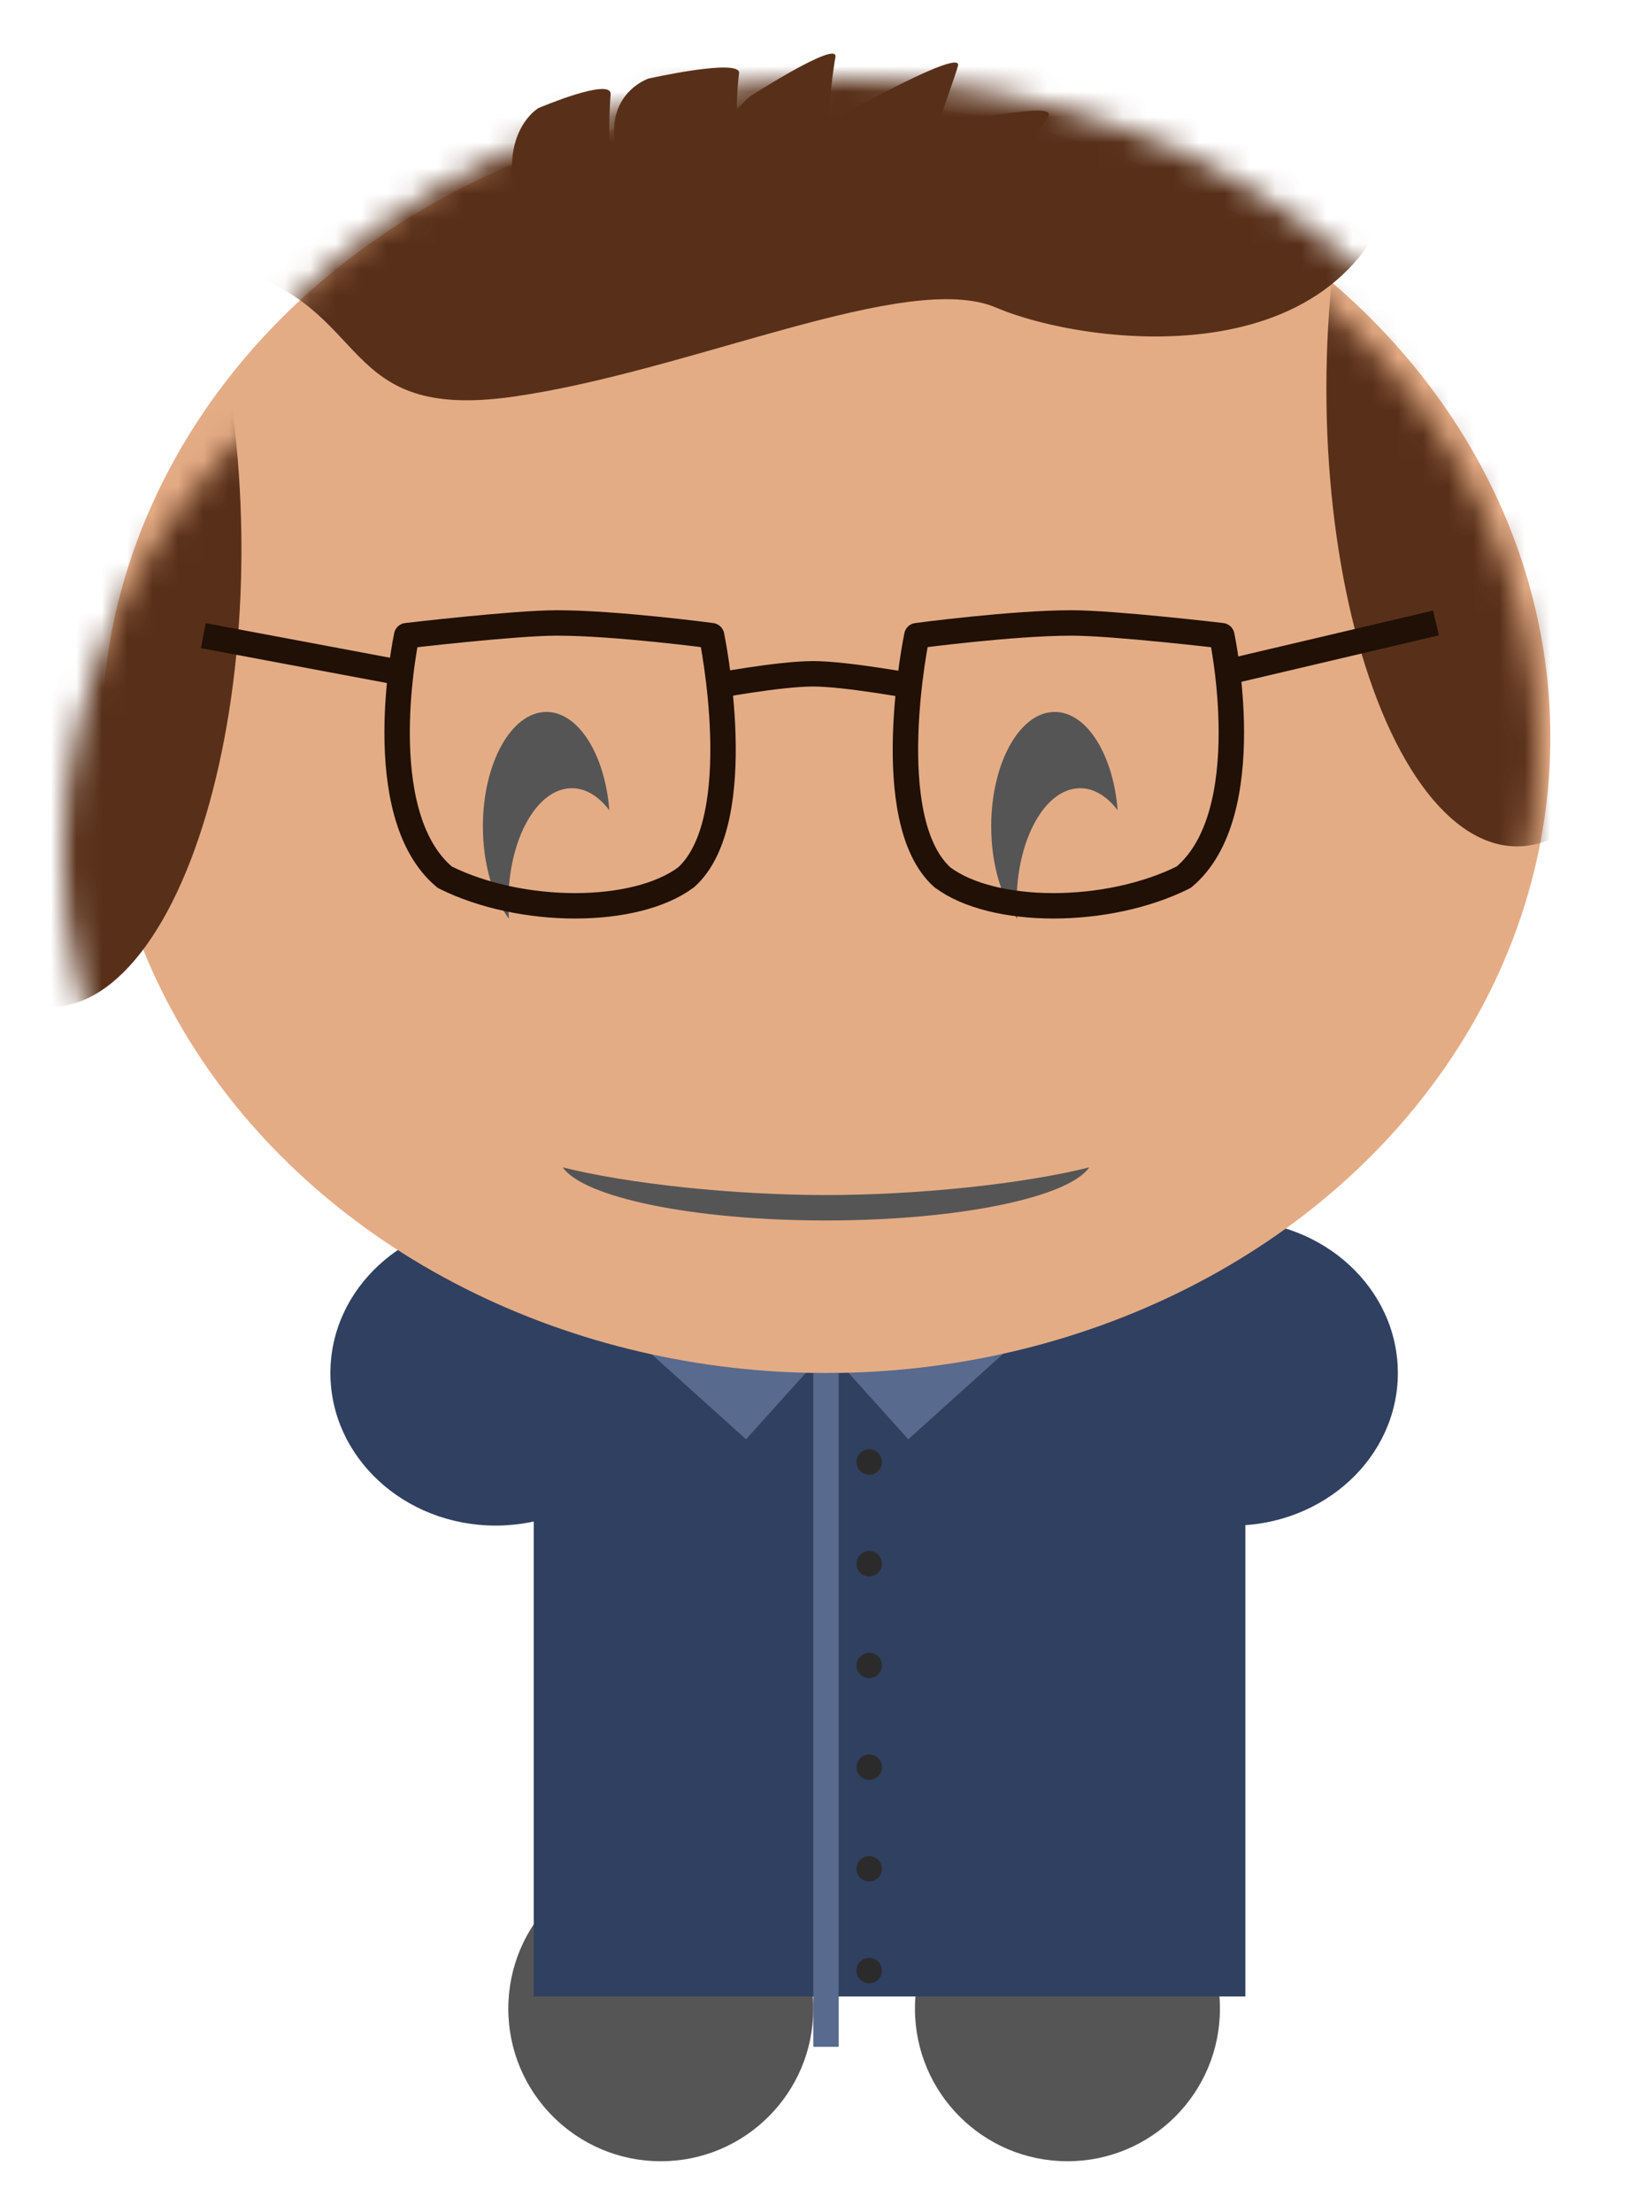 <?xml version="1.0" encoding="UTF-8" standalone="no"?>
<svg width="65px" height="87px" viewBox="0 0 65 87" version="1.1" xmlns="http://www.w3.org/2000/svg" xmlns:xlink="http://www.w3.org/1999/xlink" xmlns:sketch="http://www.bohemiancoding.com/sketch/ns">
    <!-- Generator: Sketch 3.4.4 (17249) - http://www.bohemiancoding.com/sketch -->
    <title>luke</title>
    <desc>Created with Sketch.</desc>
    <defs>
        <filter x="-50%" y="-50%" width="200%" height="200%" filterUnits="objectBoundingBox" id="filter-1">
            <feOffset dx="-1" dy="-1" in="SourceAlpha" result="shadowOffsetInner1"></feOffset>
            <feGaussianBlur stdDeviation="1" in="shadowOffsetInner1" result="shadowBlurInner1"></feGaussianBlur>
            <feComposite in="shadowBlurInner1" in2="SourceAlpha" operator="arithmetic" k2="-1" k3="1" result="shadowInnerInner1"></feComposite>
            <feColorMatrix values="0 0 0 0 0   0 0 0 0 0   0 0 0 0 0  0 0 0 0.146 0" in="shadowInnerInner1" type="matrix" result="shadowMatrixInner1"></feColorMatrix>
            <feMerge>
                <feMergeNode in="SourceGraphic"></feMergeNode>
                <feMergeNode in="shadowMatrixInner1"></feMergeNode>
            </feMerge>
        </filter>
        <ellipse id="path-2" cx="6.5" cy="6" rx="6.5" ry="6"></ellipse>
        <filter x="-50%" y="-50%" width="200%" height="200%" filterUnits="objectBoundingBox" id="filter-4">
            <feOffset dx="1" dy="-1" in="SourceAlpha" result="shadowOffsetInner1"></feOffset>
            <feGaussianBlur stdDeviation="1" in="shadowOffsetInner1" result="shadowBlurInner1"></feGaussianBlur>
            <feComposite in="shadowBlurInner1" in2="SourceAlpha" operator="arithmetic" k2="-1" k3="1" result="shadowInnerInner1"></feComposite>
            <feColorMatrix values="0 0 0 0 0   0 0 0 0 0   0 0 0 0 0  0 0 0 0.35 0" in="shadowInnerInner1" type="matrix" result="shadowMatrixInner1"></feColorMatrix>
            <feMerge>
                <feMergeNode in="SourceGraphic"></feMergeNode>
                <feMergeNode in="shadowMatrixInner1"></feMergeNode>
            </feMerge>
        </filter>
        <filter x="-50%" y="-50%" width="200%" height="200%" filterUnits="objectBoundingBox" id="filter-5">
            <feOffset dx="1" dy="-1" in="SourceAlpha" result="shadowOffsetInner1"></feOffset>
            <feGaussianBlur stdDeviation="1" in="shadowOffsetInner1" result="shadowBlurInner1"></feGaussianBlur>
            <feComposite in="shadowBlurInner1" in2="SourceAlpha" operator="arithmetic" k2="-1" k3="1" result="shadowInnerInner1"></feComposite>
            <feColorMatrix values="0 0 0 0 0   0 0 0 0 0   0 0 0 0 0  0 0 0 0.35 0" in="shadowInnerInner1" type="matrix" result="shadowMatrixInner1"></feColorMatrix>
            <feMerge>
                <feMergeNode in="SourceGraphic"></feMergeNode>
                <feMergeNode in="shadowMatrixInner1"></feMergeNode>
            </feMerge>
        </filter>
        <filter x="-50%" y="-50%" width="200%" height="200%" filterUnits="objectBoundingBox" id="filter-6">
            <feOffset dx="3" dy="-1" in="SourceAlpha" result="shadowOffsetInner1"></feOffset>
            <feGaussianBlur stdDeviation="1" in="shadowOffsetInner1" result="shadowBlurInner1"></feGaussianBlur>
            <feComposite in="shadowBlurInner1" in2="SourceAlpha" operator="arithmetic" k2="-1" k3="1" result="shadowInnerInner1"></feComposite>
            <feColorMatrix values="0 0 0 0 0   0 0 0 0 0   0 0 0 0 0  0 0 0 0.146 0" in="shadowInnerInner1" type="matrix" result="shadowMatrixInner1"></feColorMatrix>
            <feMerge>
                <feMergeNode in="SourceGraphic"></feMergeNode>
                <feMergeNode in="shadowMatrixInner1"></feMergeNode>
            </feMerge>
        </filter>
        <ellipse id="path-7" cx="6.5" cy="6" rx="6.5" ry="6"></ellipse>
        <filter x="-50%" y="-50%" width="200%" height="200%" filterUnits="objectBoundingBox" id="filter-9">
            <feOffset dx="2" dy="-2" in="SourceAlpha" result="shadowOffsetInner1"></feOffset>
            <feGaussianBlur stdDeviation="1" in="shadowOffsetInner1" result="shadowBlurInner1"></feGaussianBlur>
            <feComposite in="shadowBlurInner1" in2="SourceAlpha" operator="arithmetic" k2="-1" k3="1" result="shadowInnerInner1"></feComposite>
            <feColorMatrix values="0 0 0 0 0   0 0 0 0 0   0 0 0 0 0  0 0 0 0.18 0" in="shadowInnerInner1" type="matrix" result="shadowMatrixInner1"></feColorMatrix>
            <feMerge>
                <feMergeNode in="SourceGraphic"></feMergeNode>
                <feMergeNode in="shadowMatrixInner1"></feMergeNode>
            </feMerge>
        </filter>
        <rect id="path-10" x="0" y="0.519" width="28" height="37"></rect>
        <ellipse id="path-12" cx="28.5" cy="25" rx="28.5" ry="25"></ellipse>
        <filter x="-50%" y="-50%" width="200%" height="200%" filterUnits="objectBoundingBox" id="filter-14">
            <feOffset dx="-1.5" dy="4.6" in="SourceAlpha" result="shadowOffsetInner1"></feOffset>
            <feGaussianBlur stdDeviation="0" in="shadowOffsetInner1" result="shadowBlurInner1"></feGaussianBlur>
            <feComposite in="shadowBlurInner1" in2="SourceAlpha" operator="arithmetic" k2="-1" k3="1" result="shadowInnerInner1"></feComposite>
            <feColorMatrix values="0 0 0 0 0.639   0 0 0 0 0.365   0 0 0 0 0.188  0 0 0 0.35 0" in="shadowInnerInner1" type="matrix" result="shadowMatrixInner1"></feColorMatrix>
            <feMerge>
                <feMergeNode in="SourceGraphic"></feMergeNode>
                <feMergeNode in="shadowMatrixInner1"></feMergeNode>
            </feMerge>
        </filter>
        <filter x="-50%" y="-50%" width="200%" height="200%" filterUnits="objectBoundingBox" id="filter-15">
            <feOffset dx="-0.5" dy="0.6" in="SourceAlpha" result="shadowOffsetInner1"></feOffset>
            <feGaussianBlur stdDeviation="0" in="shadowOffsetInner1" result="shadowBlurInner1"></feGaussianBlur>
            <feComposite in="shadowBlurInner1" in2="SourceAlpha" operator="arithmetic" k2="-1" k3="1" result="shadowInnerInner1"></feComposite>
            <feColorMatrix values="0 0 0 0 0.639   0 0 0 0 0.365   0 0 0 0 0.188  0 0 0 0.35 0" in="shadowInnerInner1" type="matrix" result="shadowMatrixInner1"></feColorMatrix>
            <feMerge>
                <feMergeNode in="SourceGraphic"></feMergeNode>
                <feMergeNode in="shadowMatrixInner1"></feMergeNode>
            </feMerge>
        </filter>
        <filter x="-50%" y="-50%" width="200%" height="200%" filterUnits="objectBoundingBox" id="filter-16">
            <feOffset dx="0.7" dy="-0.9" in="SourceAlpha" result="shadowOffsetInner1"></feOffset>
            <feGaussianBlur stdDeviation="0" in="shadowOffsetInner1" result="shadowBlurInner1"></feGaussianBlur>
            <feComposite in="shadowBlurInner1" in2="SourceAlpha" operator="arithmetic" k2="-1" k3="1" result="shadowInnerInner1"></feComposite>
            <feColorMatrix values="0 0 0 0 0.641   0 0 0 0 0.365   0 0 0 0 0.188  0 0 0 0.294 0" in="shadowInnerInner1" type="matrix" result="shadowMatrixInner1"></feColorMatrix>
            <feMerge>
                <feMergeNode in="SourceGraphic"></feMergeNode>
                <feMergeNode in="shadowMatrixInner1"></feMergeNode>
            </feMerge>
        </filter>
    </defs>
    <g id="Page-1" stroke="none" stroke-width="1" fill="none" fill-rule="evenodd" sketch:type="MSPage">
        <g id="luke" sketch:type="MSArtboardGroup">
            <g id="Oval-450-+-Rectangle-565" sketch:type="MSLayerGroup" transform="translate(43, 49)">
                <mask id="mask-3" sketch:name="Oval 450" fill="white">
                    <use xlink:href="#path-2"></use>
                </mask>
                <use id="Oval-450" fill="#304060" filter="url(#filter-1)" sketch:type="MSShapeGroup" xlink:href="#path-2"></use>
            </g>
            <circle id="Oval-452" fill="#555555" filter="url(#filter-4)" sketch:type="MSShapeGroup" cx="41" cy="80" r="6"></circle>
            <circle id="Oval-453" fill="#555555" filter="url(#filter-5)" sketch:type="MSShapeGroup" cx="25" cy="80" r="6"></circle>
            <g id="Oval-451-+-Rectangle-564" sketch:type="MSLayerGroup" transform="translate(10, 49)">
                <mask id="mask-8" sketch:name="Oval 451" fill="white">
                    <use xlink:href="#path-7"></use>
                </mask>
                <use id="Oval-451" fill="#304060" filter="url(#filter-6)" sketch:type="MSShapeGroup" xlink:href="#path-7"></use>
            </g>
            <g id="Rectangle-528-+-Rectangle-557" sketch:type="MSLayerGroup" transform="translate(19, 43)">
                <mask id="mask-11" sketch:name="Rectangle 528" fill="white">
                    <use xlink:href="#path-10"></use>
                </mask>
                <use id="Rectangle-528" fill="#304060" filter="url(#filter-9)" sketch:type="MSShapeGroup" xlink:href="#path-10"></use>
            </g>
            <rect id="Rectangle-566" fill="#586A8D" sketch:type="MSShapeGroup" transform="translate(28.046, 52.639) rotate(-48) translate(-28.046, -52.639) " x="25.973" y="49.012" width="4.145" height="7.254"></rect>
            <rect id="Rectangle-567" fill="#586A8D" sketch:type="MSShapeGroup" transform="translate(37.046, 52.639) scale(-1, 1) rotate(-48) translate(-37.046, -52.639) " x="34.973" y="49.012" width="4.145" height="7.254"></rect>
            <g id="Oval-449-+-Oval-458" sketch:type="MSLayerGroup" transform="translate(4, 4)">
                <mask id="mask-13" sketch:name="Oval 449" fill="white">
                    <use xlink:href="#path-12"></use>
                </mask>
                <use id="Oval-449" fill="#E4AC85" sketch:type="MSShapeGroup" xlink:href="#path-12"></use>
                <ellipse id="Oval-458" fill="#583019" filter="url(#filter-14)" sketch:type="MSShapeGroup" mask="url(#mask-13)" cx="-0.5" cy="13" rx="7.5" ry="18">
                    <g transform="translate(-0.5, 13) rotate(8) translate(0.5, -13) "></g>
                </ellipse>
                <ellipse id="Oval-459" fill="#583019" filter="url(#filter-15)" sketch:type="MSShapeGroup" mask="url(#mask-13)" cx="56.188" cy="10.688" rx="7.5" ry="18">
                    <g transform="translate(56.188, 10.688) scale(-1, 1) rotate(6) translate(-56.188, -10.688) "></g>
                </ellipse>
                <path d="M50.5,3 C49,12 38,10.5 34.5,9 C31,7.5 22.5,11.5 15.5,12.5 C8.5,13.5 10,9 4.5,7.5 C3.158,4.817 7.5,-3.5 7.5,-3.5 L34.5,-2 C34.5,-2 55,-1 50.5,3 Z" id="Path-94" fill="#583019" filter="url(#filter-16)" sketch:type="MSShapeGroup" mask="url(#mask-13)"></path>
            </g>
            <path d="M23.975,31.867 C23.804,29.681 22.761,28 21.5,28 C20.119,28 19,30.015 19,32.5 C19,33.992 19.403,35.314 20.025,36.133 C20.008,35.926 20,35.715 20,35.5 C20,33.015 21.119,31 22.5,31 C23.052,31 23.562,31.322 23.975,31.867 Z" id="Oval-461" fill="#555555" sketch:type="MSShapeGroup"></path>
            <path d="M43.975,31.867 C43.804,29.681 42.761,28 41.5,28 C40.119,28 39,30.015 39,32.5 C39,33.992 39.403,35.314 40.025,36.133 C40.008,35.926 40,35.715 40,35.5 C40,33.015 41.119,31 42.5,31 C43.052,31 43.562,31.322 43.975,31.867 Z" id="Oval-463" fill="#555555" sketch:type="MSShapeGroup"></path>
            <path d="M42.858,45.912 C42.032,47.097 37.709,48 32.5,48 C27.291,48 22.968,47.097 22.142,45.912 C24.765,46.569 28.902,47 32.5,47 C36.098,47 40.235,46.569 42.858,45.912 Z" id="Oval-465" fill="#555555" sketch:type="MSShapeGroup"></path>
            <path d="M32.5,54 L32.5,80.5" id="Path-112" stroke="#586A8D" sketch:type="MSShapeGroup"></path>
            <circle id="Oval-537" fill="#2C2B2B" sketch:type="MSShapeGroup" cx="34.2" cy="57.5" r="0.5"></circle>
            <circle id="Oval-538" fill="#2C2B2B" sketch:type="MSShapeGroup" cx="34.2" cy="61.5" r="0.5"></circle>
            <circle id="Oval-539" fill="#2C2B2B" sketch:type="MSShapeGroup" cx="34.2" cy="65.5" r="0.5"></circle>
            <circle id="Oval-540" fill="#2C2B2B" sketch:type="MSShapeGroup" cx="34.2" cy="69.5" r="0.5"></circle>
            <circle id="Oval-541" fill="#2C2B2B" sketch:type="MSShapeGroup" cx="34.2" cy="73.5" r="0.5"></circle>
            <circle id="Oval-542" fill="#2C2B2B" sketch:type="MSShapeGroup" cx="34.2" cy="77.5" r="0.5"></circle>
            <g id="Group" sketch:type="MSLayerGroup" transform="translate(8, 24)" stroke="#201006">
                <path d="M8,1 C8,1 12.246,0.5 13.912,0.5 C16.246,0.5 20,1 20,1 C20,1 21.507,8.232 19,10.5 C17,12 12.5,12 9.5,10.5 C6.5,8 8,1 8,1 Z" id="Rectangle-573" stroke-linecap="round" stroke-linejoin="round" sketch:type="MSShapeGroup"></path>
                <path d="M28,1 C28,1 32.246,0.5 33.912,0.5 C36.246,0.5 40,1 40,1 C40,1 41.507,8.232 39,10.5 C37,12 32.5,12 29.5,10.5 C26.5,8 28,1 28,1 Z" id="Rectangle-574" stroke-linecap="round" stroke-linejoin="round" sketch:type="MSShapeGroup" transform="translate(34.037, 6.062) scale(-1, 1) translate(-34.037, -6.062) "></path>
                <path d="M8,2.5 L0,1" id="Path-138" sketch:type="MSShapeGroup"></path>
                <path d="M48.5,2.5 L40,0.5" id="Path-139" sketch:type="MSShapeGroup" transform="translate(44.25, 1.5) scale(-1, 1) translate(-44.25, -1.5) "></path>
                <path d="M20,3 C20,3 22.625,2.5 24,2.5 C25.292,2.5 28,3 28,3" id="Path-140" sketch:type="MSShapeGroup"></path>
            </g>
            <g id="Group" sketch:type="MSLayerGroup" transform="translate(20, 2)" fill="#583019">
                <path d="M23.432,9.152 C23.892,4.709 20.208,4.154 20.208,4.154 C20.208,4.154 16.063,3.876 16.524,4.432 C16.984,4.987 18.826,7.486 18.826,8.596" id="Path-115" sketch:type="MSShapeGroup" transform="translate(19.98, 6.618) scale(-1, 1) rotate(9) translate(-19.98, -6.618) "></path>
                <path d="M8.182,5.724 C8.322,6.332 8.612,7.002 9.117,7.725 L11.756,5.817 C11.804,6.543 12.056,7.379 12.641,8.317 L14.53,7.096 C14.532,7.566 14.599,8.082 14.75,8.647 L19.211,7.378 C19.038,6.281 20.878,3.178 21.246,2.558 C21.614,1.937 17.334,2.896 17.334,2.896 C17.334,2.896 17.138,2.972 16.851,3.139 C17.182,2.026 17.607,0.94 17.693,0.583 C17.864,-0.118 13.347,2.412 13.347,2.412 C13.347,2.412 12.983,2.663 12.603,3.146 C12.612,1.974 12.79,0.677 12.871,0.248 C13.004,-0.461 9.514,1.791 9.514,1.791 C9.514,1.791 9.272,1.977 8.987,2.328 C8.996,1.675 9.046,1.122 9.08,0.885 C9.17,0.271 5.512,1.091 5.512,1.091 C5.512,1.091 2.448,2.127 5.558,6.5 L8.182,5.724 Z M1.314,8.306 C-1.243,3.679 1.183,2.252 1.183,2.252 C1.183,2.252 4.085,1.016 4.025,1.712 C3.964,2.407 3.861,5.487 4.416,6.67 L1.314,8.306 Z" id="Path-116" sketch:type="MSShapeGroup"></path>
            </g>
        </g>
    </g>
</svg>